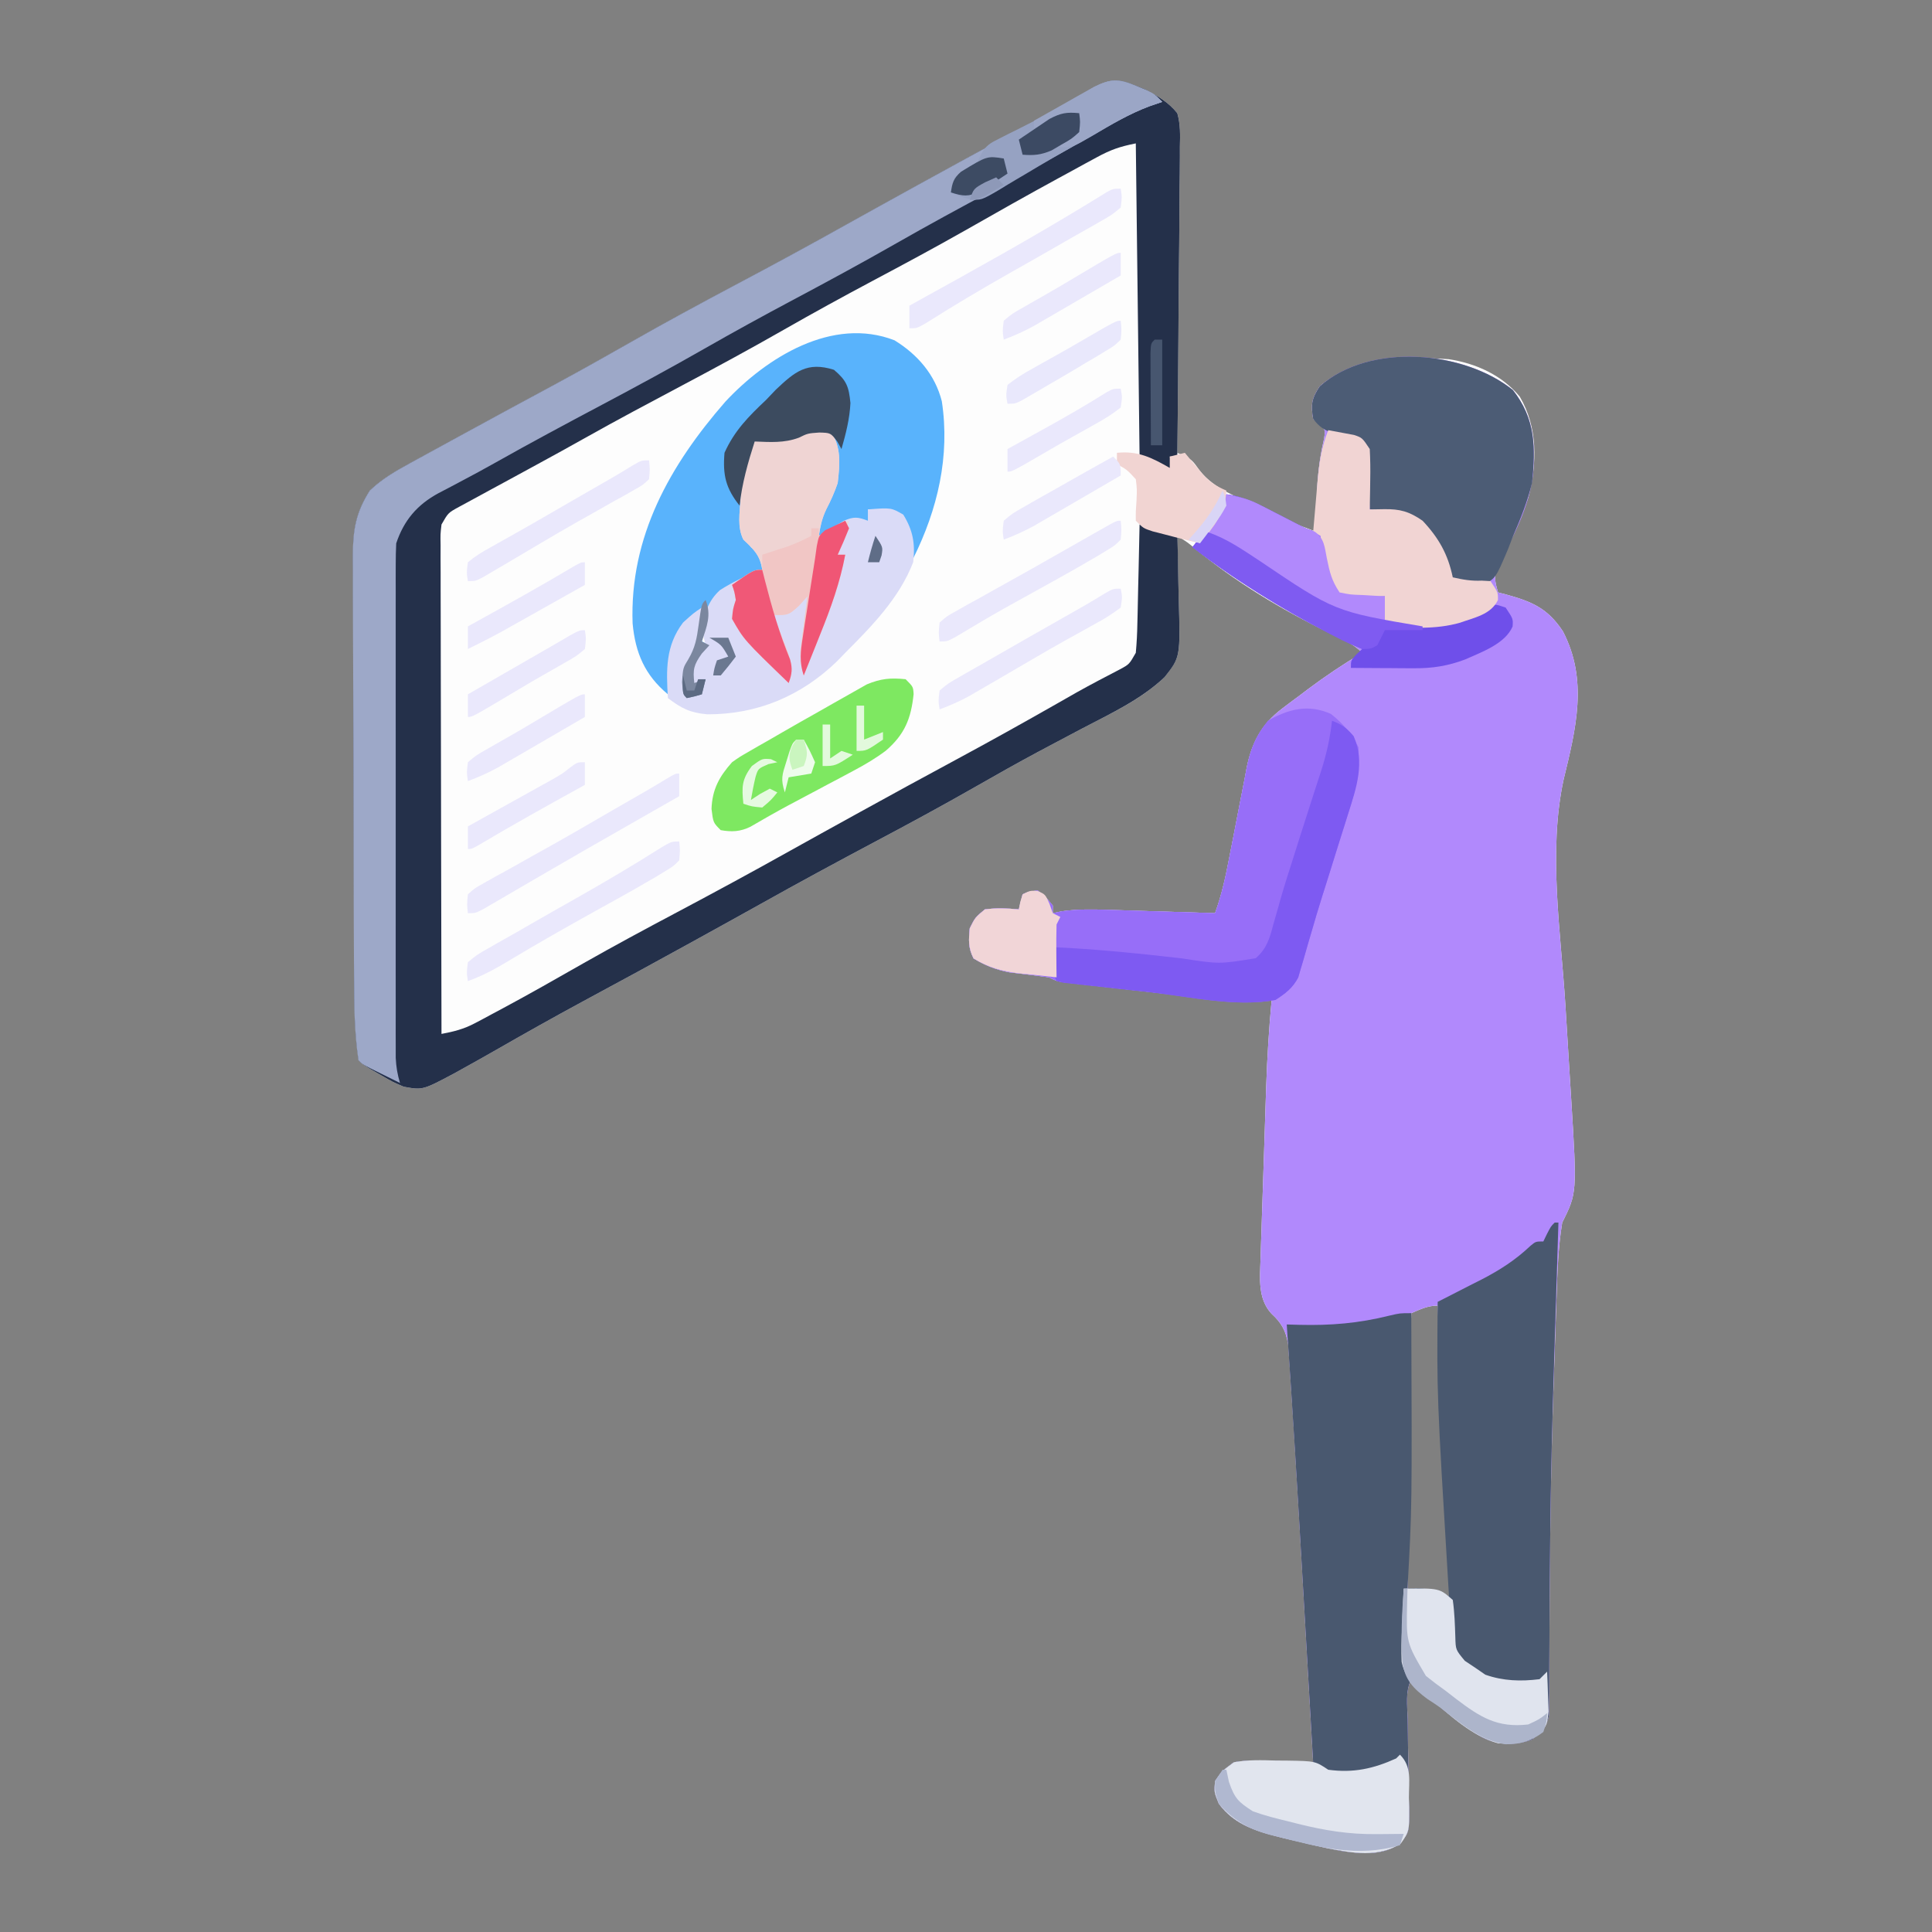 <?xml version="1.0" encoding="UTF-8"?>
<svg version="1.1" xmlns="http://www.w3.org/2000/svg" width="512" height="512">
<rect width="100%" height="100%" fill="#808080" stroke="none"/>
<path d="M0 0 C0.822 0.322 1.645 0.645 2.492 0.977 C5.802 2.735 8.766 4.436 11.125 7.375 C11.971 10.325 11.886 13.153 11.806 16.204 C11.807 17.522 11.807 17.522 11.809 18.867 C11.805 21.762 11.758 24.656 11.711 27.551 C11.7 29.561 11.691 31.572 11.685 33.583 C11.662 38.869 11.603 44.153 11.537 49.439 C11.476 54.835 11.448 60.231 11.418 65.627 C11.354 76.21 11.251 86.792 11.125 97.375 C11.745 97.649 12.364 97.922 13.002 98.204 C15.125 99.375 15.125 99.375 17.086 102.105 C21.025 107.064 27.126 109.127 32.75 111.688 C33.895 112.224 35.039 112.761 36.219 113.314 C42.079 116.075 42.079 116.075 48.125 118.375 C48.102 117.431 48.079 116.488 48.055 115.516 C47.949 107.972 48.252 101.166 49.98 93.766 C50.407 91.316 50.407 91.316 48.707 89.727 C48.185 89.281 47.663 88.835 47.125 88.375 C46.468 84.597 46.739 82.954 48.875 79.75 C57.681 72.146 71.971 71.857 83.016 72.559 C90.269 73.665 97.115 76.757 101.863 82.465 C106.69 90.636 106.478 100.113 104.168 109.098 C101.994 115.44 99.304 121.39 95.945 127.191 C94.912 129.942 95.333 131.592 96.125 134.375 C96.789 134.545 97.453 134.715 98.137 134.891 C105.065 136.792 109.233 138.51 113.312 144.688 C120.056 157.629 116.742 170.559 113.48 184.039 C109.357 203.204 112.769 224.431 113.979 243.849 C114.364 250.028 114.744 256.207 115.116 262.386 C115.246 264.51 115.38 266.633 115.515 268.756 C117.049 293.528 117.049 293.528 113.125 301.375 C112.061 307.89 111.844 314.406 111.625 320.996 C111.585 322.141 111.545 323.287 111.503 324.467 C111.373 328.248 111.249 332.03 111.125 335.812 C111.057 337.786 110.989 339.76 110.921 341.734 C110.426 356.281 110.066 370.824 109.935 385.379 C109.914 387.643 109.892 389.907 109.868 392.171 C109.803 398.731 109.746 405.29 109.737 411.85 C109.731 413.903 109.716 415.956 109.698 418.01 C109.676 420.521 109.669 423.033 109.68 425.544 C109.666 426.654 109.653 427.763 109.639 428.906 C109.636 429.871 109.633 430.836 109.631 431.83 C108.979 435.108 107.684 436.295 105.125 438.375 C100.73 439.961 96.435 439.876 92.188 437.938 C85.095 433.852 78.71 428.332 73.125 422.375 C71.475 425.676 72.091 429.34 72.168 432.961 C72.19 434.714 72.212 436.466 72.232 438.219 C72.27 440.986 72.313 443.753 72.372 446.521 C72.426 449.188 72.455 451.855 72.48 454.523 C72.504 455.35 72.528 456.176 72.553 457.027 C72.579 462.774 72.579 462.774 70.231 465.884 C65.527 469.215 60.142 468.65 54.629 467.898 C50.764 467.166 46.945 466.306 43.125 465.375 C41.23 464.938 41.23 464.938 39.297 464.492 C32.572 462.79 26.386 461.196 22.125 455.375 C20.875 452.312 20.875 452.312 21.125 449.375 C22.965 446.711 22.965 446.711 26.125 444.375 C29.749 443.764 33.275 443.903 36.938 444.062 C37.917 444.085 38.896 444.108 39.904 444.131 C42.313 444.19 44.718 444.272 47.125 444.375 C46.51 433.628 45.893 422.881 45.273 412.135 C44.985 407.142 44.697 402.148 44.412 397.155 C43.673 384.227 42.919 371.3 42.125 358.375 C42.078 357.612 42.031 356.849 41.983 356.063 C41.701 351.485 41.4 346.908 41.086 342.332 C40.983 340.708 40.983 340.708 40.878 339.051 C40.773 337.591 40.773 337.591 40.666 336.101 C40.609 335.275 40.552 334.449 40.494 333.598 C39.901 330.024 38.735 327.929 36.062 325.5 C32.44 321.527 33.012 316.237 33.179 311.101 C33.235 309.268 33.235 309.268 33.291 307.398 C33.337 306.088 33.383 304.779 33.43 303.43 C33.474 302.055 33.518 300.679 33.561 299.304 C33.654 296.424 33.75 293.545 33.849 290.665 C33.975 287.008 34.093 283.35 34.209 279.692 C34.299 276.851 34.392 274.009 34.487 271.167 C34.553 269.174 34.617 267.18 34.681 265.186 C34.947 257.557 35.408 249.975 36.125 242.375 C35.442 242.4 34.759 242.425 34.055 242.451 C24 242.759 14.075 241.44 4.104 240.294 C0.974 239.934 -2.158 239.587 -5.289 239.24 C-7.279 239.016 -9.268 238.792 -11.258 238.566 C-12.194 238.462 -13.131 238.358 -14.095 238.251 C-14.957 238.151 -15.819 238.051 -16.708 237.948 C-17.466 237.861 -18.225 237.774 -19.007 237.685 C-20.875 237.375 -20.875 237.375 -22.875 236.375 C-26.343 235.886 -29.818 235.477 -33.297 235.07 C-36.975 234.356 -39.665 233.288 -42.875 231.375 C-44.302 228.522 -44.185 226.54 -43.875 223.375 C-42.438 220.5 -42.438 220.5 -39.875 218.375 C-36.83 217.961 -33.928 218.081 -30.875 218.375 C-30.545 217.055 -30.215 215.735 -29.875 214.375 C-28.125 213.625 -28.125 213.625 -25.875 213.375 C-23.625 215.188 -23.625 215.188 -21.875 217.375 C-21.875 218.035 -21.875 218.695 -21.875 219.375 C-21.064 219.208 -20.253 219.04 -19.417 218.867 C-15.278 218.292 -11.362 218.351 -7.195 218.496 C-6.383 218.52 -5.57 218.543 -4.732 218.568 C-2.155 218.644 0.423 218.728 3 218.812 C4.755 218.866 6.51 218.919 8.266 218.971 C12.552 219.099 16.839 219.235 21.125 219.375 C22.908 214.463 23.961 209.584 24.93 204.469 C25.269 202.738 25.609 201.008 25.949 199.277 C26.477 196.573 27.001 193.868 27.515 191.161 C28.016 188.532 28.534 185.906 29.055 183.281 C29.277 182.076 29.277 182.076 29.503 180.847 C30.847 174.181 33.408 169.29 38.953 165.121 C39.671 164.576 40.389 164.032 41.129 163.471 C42.241 162.65 42.241 162.65 43.375 161.812 C44.101 161.261 44.826 160.71 45.574 160.143 C50.269 156.615 55.094 153.401 60.125 150.375 C57.52 147.77 54.474 146.556 51.188 145 C38.689 138.914 26.463 131.531 15.719 122.68 C13.946 121.185 13.946 121.185 11.125 119.375 C11.151 120.272 11.177 121.169 11.204 122.094 C11.29 125.456 11.352 128.817 11.4 132.18 C11.425 133.629 11.459 135.078 11.502 136.527 C11.939 151.451 11.939 151.451 7.774 156.785 C1.528 162.807 -6.592 166.499 -14.202 170.493 C-17.323 172.132 -20.435 173.788 -23.547 175.445 C-24.173 175.779 -24.8 176.112 -25.446 176.456 C-31.103 179.477 -36.684 182.626 -42.25 185.812 C-51.144 190.895 -60.139 195.762 -69.188 200.562 C-79.292 205.924 -89.344 211.36 -99.324 216.951 C-104.872 220.048 -110.437 223.117 -116 226.188 C-116.624 226.532 -117.248 226.876 -117.89 227.231 C-127.287 232.419 -136.717 237.543 -146.167 242.634 C-154.188 246.97 -162.131 251.439 -170.041 255.975 C-172.642 257.461 -175.253 258.925 -177.875 260.375 C-178.757 260.865 -179.639 261.355 -180.548 261.859 C-188.868 266.282 -188.868 266.282 -193.875 265.375 C-196.832 264.098 -196.832 264.098 -199.688 262.438 C-200.643 261.892 -201.598 261.347 -202.582 260.785 C-204.875 259.375 -204.875 259.375 -205.875 258.375 C-206.967 250.975 -207.035 243.649 -207.052 236.179 C-207.062 234.236 -207.062 234.236 -207.072 232.254 C-207.093 227.991 -207.103 223.728 -207.113 219.465 C-207.117 217.99 -207.121 216.515 -207.126 215.04 C-207.145 208.115 -207.159 201.19 -207.167 194.265 C-207.177 186.294 -207.203 178.324 -207.244 170.353 C-207.274 164.173 -207.289 157.992 -207.292 151.812 C-207.294 148.129 -207.303 144.445 -207.328 140.762 C-207.356 136.655 -207.352 132.548 -207.345 128.441 C-207.358 127.231 -207.371 126.021 -207.384 124.774 C-207.341 117.828 -206.633 113.273 -202.875 107.375 C-199.585 104.21 -195.88 102.126 -191.887 99.941 C-191.03 99.47 -191.03 99.47 -190.156 98.99 C-188.294 97.968 -186.428 96.953 -184.562 95.938 C-183.255 95.221 -181.947 94.505 -180.64 93.788 C-171.628 88.851 -162.587 83.969 -153.542 79.093 C-146.896 75.5 -140.313 71.806 -133.75 68.062 C-124.77 62.943 -115.692 58.032 -106.562 53.188 C-96.458 47.826 -86.406 42.39 -76.426 36.799 C-70.878 33.702 -65.313 30.633 -59.75 27.562 C-59.13 27.22 -58.51 26.878 -57.871 26.525 C-48.218 21.195 -38.532 15.93 -28.823 10.703 C-22.808 7.455 -16.878 4.116 -11.047 0.547 C-6.758 -1.767 -4.536 -1.851 0 0 Z M73.125 325.375 C72.233 361.871 72.233 361.871 72.125 398.375 C75.755 399.035 79.385 399.695 83.125 400.375 C83.2 391.223 82.91 382.125 82.469 372.984 C82.401 371.544 82.334 370.104 82.267 368.664 C82.092 364.916 81.913 361.168 81.734 357.419 C81.551 353.578 81.371 349.736 81.191 345.895 C80.839 338.388 80.483 330.881 80.125 323.375 C77.478 323.375 75.544 324.356 73.125 325.375 Z " fill="#FDFDFD" transform="translate(300.875,22.625)"/>
<path d="M0 0 C5.54 7.051 6.01 13.78 5.326 22.646 C4.199 31.115 0.118 39.126 -4.117 46.441 C-5.151 49.192 -4.73 50.842 -3.938 53.625 C-3.274 53.795 -2.61 53.965 -1.926 54.141 C5.002 56.042 9.171 57.76 13.25 63.938 C19.994 76.879 16.679 89.809 13.418 103.289 C9.294 122.454 12.706 143.681 13.917 163.099 C14.302 169.278 14.682 175.457 15.054 181.636 C15.183 183.76 15.318 185.883 15.453 188.006 C16.986 212.778 16.986 212.778 13.062 220.625 C11.999 227.14 11.782 233.656 11.562 240.246 C11.502 241.964 11.502 241.964 11.441 243.717 C11.31 247.498 11.186 251.28 11.062 255.062 C10.995 257.036 10.927 259.01 10.859 260.984 C10.364 275.531 10.003 290.074 9.872 304.629 C9.852 306.893 9.829 309.157 9.806 311.421 C9.74 317.981 9.684 324.54 9.674 331.1 C9.668 333.153 9.653 335.206 9.635 337.26 C9.613 339.771 9.606 342.283 9.617 344.794 C9.604 345.904 9.59 347.013 9.577 348.156 C9.574 349.121 9.571 350.086 9.568 351.08 C8.917 354.358 7.621 355.545 5.062 357.625 C0.668 359.211 -3.628 359.126 -7.875 357.188 C-14.967 353.102 -21.353 347.582 -26.938 341.625 C-28.588 344.926 -27.972 348.59 -27.895 352.211 C-27.872 353.964 -27.851 355.716 -27.83 357.469 C-27.793 360.236 -27.75 363.003 -27.691 365.771 C-27.636 368.438 -27.607 371.105 -27.582 373.773 C-27.558 374.6 -27.534 375.426 -27.51 376.277 C-27.484 382.024 -27.484 382.024 -29.832 385.134 C-34.536 388.465 -39.921 387.9 -45.434 387.148 C-49.298 386.416 -53.117 385.556 -56.938 384.625 C-58.832 384.188 -58.832 384.188 -60.766 383.742 C-67.49 382.04 -73.677 380.446 -77.938 374.625 C-79.188 371.562 -79.188 371.562 -78.938 368.625 C-77.098 365.961 -77.098 365.961 -73.938 363.625 C-70.313 363.014 -66.787 363.153 -63.125 363.312 C-62.146 363.335 -61.167 363.358 -60.158 363.381 C-57.75 363.44 -55.344 363.522 -52.938 363.625 C-53.552 352.878 -54.169 342.131 -54.79 331.385 C-55.078 326.392 -55.365 321.398 -55.65 316.405 C-56.39 303.477 -57.144 290.55 -57.938 277.625 C-57.984 276.862 -58.031 276.099 -58.079 275.313 C-58.362 270.735 -58.663 266.158 -58.977 261.582 C-59.045 260.499 -59.114 259.417 -59.184 258.301 C-59.254 257.328 -59.325 256.354 -59.397 255.351 C-59.454 254.525 -59.51 253.699 -59.569 252.848 C-60.162 249.274 -61.328 247.179 -64 244.75 C-67.622 240.777 -67.05 235.487 -66.883 230.351 C-66.828 228.518 -66.828 228.518 -66.772 226.648 C-66.703 224.684 -66.703 224.684 -66.633 222.68 C-66.589 221.305 -66.545 219.929 -66.501 218.554 C-66.409 215.674 -66.313 212.795 -66.213 209.915 C-66.087 206.258 -65.969 202.6 -65.854 198.942 C-65.764 196.101 -65.67 193.259 -65.576 190.417 C-65.51 188.424 -65.446 186.43 -65.381 184.436 C-65.116 176.807 -64.654 169.225 -63.938 161.625 C-64.962 161.663 -64.962 161.663 -66.007 161.701 C-76.062 162.009 -85.988 160.69 -95.959 159.544 C-99.089 159.184 -102.22 158.837 -105.352 158.49 C-107.341 158.266 -109.331 158.042 -111.32 157.816 C-112.257 157.712 -113.193 157.608 -114.158 157.501 C-115.02 157.401 -115.882 157.301 -116.77 157.198 C-117.529 157.111 -118.288 157.024 -119.069 156.935 C-120.938 156.625 -120.938 156.625 -122.938 155.625 C-126.406 155.136 -129.88 154.727 -133.359 154.32 C-137.038 153.606 -139.727 152.538 -142.938 150.625 C-144.364 147.772 -144.248 145.79 -143.938 142.625 C-142.5 139.75 -142.5 139.75 -139.938 137.625 C-136.892 137.211 -133.99 137.331 -130.938 137.625 C-130.442 135.645 -130.442 135.645 -129.938 133.625 C-128.188 132.875 -128.188 132.875 -125.938 132.625 C-123.688 134.438 -123.688 134.438 -121.938 136.625 C-121.938 137.285 -121.938 137.945 -121.938 138.625 C-121.127 138.458 -120.316 138.29 -119.48 138.117 C-115.34 137.542 -111.424 137.601 -107.258 137.746 C-106.445 137.77 -105.632 137.793 -104.795 137.818 C-102.217 137.894 -99.64 137.978 -97.062 138.062 C-95.307 138.116 -93.552 138.169 -91.797 138.221 C-87.51 138.349 -83.224 138.485 -78.938 138.625 C-77.154 133.713 -76.102 128.834 -75.133 123.719 C-74.794 121.988 -74.454 120.258 -74.113 118.527 C-73.585 115.823 -73.061 113.118 -72.547 110.411 C-72.046 107.782 -71.528 105.156 -71.008 102.531 C-70.86 101.728 -70.712 100.925 -70.559 100.097 C-69.215 93.431 -66.655 88.54 -61.109 84.371 C-60.391 83.826 -59.673 83.282 -58.934 82.721 C-57.822 81.9 -57.822 81.9 -56.688 81.062 C-55.962 80.511 -55.236 79.96 -54.488 79.393 C-49.794 75.865 -44.969 72.651 -39.938 69.625 C-42.542 67.02 -45.589 65.806 -48.875 64.25 C-55.478 61.038 -61.736 57.429 -67.938 53.5 C-68.713 53.01 -69.489 52.519 -70.289 52.014 C-75.345 48.768 -80.181 45.295 -84.938 41.625 C-84.508 41.072 -84.078 40.519 -83.635 39.95 C-80.58 36.004 -77.997 32.202 -75.938 27.625 C-71.031 28.241 -67.135 30.373 -62.812 32.625 C-61.394 33.356 -59.975 34.085 -58.555 34.812 C-57.932 35.136 -57.309 35.46 -56.667 35.793 C-54.766 36.752 -54.766 36.752 -51.938 37.625 C-51.961 36.681 -51.984 35.738 -52.008 34.766 C-52.114 27.222 -51.811 20.416 -50.082 13.016 C-49.655 10.566 -49.655 10.566 -51.355 8.977 C-51.878 8.531 -52.4 8.085 -52.938 7.625 C-53.594 3.847 -53.324 2.204 -51.188 -1 C-37.847 -12.749 -12.864 -10.401 0 0 Z M-26.938 244.625 C-27.83 281.121 -27.83 281.121 -27.938 317.625 C-24.308 318.285 -20.677 318.945 -16.938 319.625 C-16.863 310.473 -17.152 301.375 -17.594 292.234 C-17.661 290.794 -17.729 289.354 -17.796 287.914 C-17.971 284.166 -18.149 280.418 -18.328 276.669 C-18.511 272.828 -18.691 268.986 -18.871 265.145 C-19.223 257.638 -19.579 250.131 -19.938 242.625 C-22.584 242.625 -24.518 243.606 -26.938 244.625 Z " fill="#B189FC" transform="translate(400.938,103.375)"/>
<path d="M0 0 C0.822 0.322 1.645 0.645 2.492 0.977 C5.804 2.736 8.77 4.43 11.125 7.375 C11.973 10.355 11.886 13.215 11.806 16.296 C11.807 17.629 11.807 17.629 11.809 18.988 C11.805 21.916 11.758 24.842 11.711 27.77 C11.7 29.803 11.691 31.836 11.685 33.869 C11.662 39.214 11.603 44.558 11.537 49.902 C11.476 55.359 11.448 60.815 11.418 66.271 C11.354 76.973 11.251 87.674 11.125 98.375 C10.465 98.375 9.805 98.375 9.125 98.375 C9.455 99.695 9.785 101.015 10.125 102.375 C7.022 101.168 4.113 99.869 1.125 98.375 C0.795 70.985 0.465 43.595 0.125 15.375 C-4.171 16.234 -6.515 17.051 -10.242 19.078 C-11.799 19.92 -11.799 19.92 -13.388 20.779 C-14.498 21.388 -15.607 21.997 -16.75 22.625 C-18.49 23.571 -18.49 23.571 -20.264 24.535 C-28.579 29.064 -36.822 33.717 -45.046 38.407 C-53.18 43.028 -61.419 47.442 -69.678 51.834 C-77.6 56.05 -85.459 60.359 -93.25 64.812 C-102.145 69.894 -111.139 74.762 -120.188 79.562 C-128.807 84.136 -137.42 88.712 -145.927 93.493 C-150.05 95.81 -154.189 98.095 -158.345 100.351 C-161.021 101.803 -163.694 103.262 -166.367 104.72 C-167.698 105.444 -169.029 106.165 -170.363 106.884 C-172.235 107.894 -174.102 108.913 -175.969 109.934 C-177.059 110.525 -178.149 111.116 -179.271 111.724 C-182.098 113.269 -182.098 113.269 -183.875 116.375 C-184.171 118.936 -184.171 118.936 -184.116 121.861 C-184.118 123.001 -184.121 124.141 -184.124 125.316 C-184.117 126.567 -184.109 127.819 -184.102 129.108 C-184.102 130.425 -184.103 131.742 -184.103 133.1 C-184.104 136.713 -184.092 140.326 -184.078 143.94 C-184.065 147.715 -184.064 151.491 -184.062 155.267 C-184.056 162.417 -184.039 169.567 -184.019 176.718 C-183.997 184.858 -183.986 192.998 -183.976 201.138 C-183.955 217.884 -183.92 234.629 -183.875 251.375 C-180.627 250.763 -177.963 250.099 -175.039 248.547 C-174.317 248.166 -173.596 247.786 -172.852 247.394 C-172.076 246.975 -171.3 246.556 -170.5 246.125 C-169.668 245.682 -168.835 245.238 -167.978 244.782 C-160.651 240.853 -153.431 236.743 -146.211 232.623 C-138.07 227.999 -129.832 223.574 -121.562 219.188 C-111.458 213.826 -101.406 208.39 -91.426 202.799 C-85.878 199.702 -80.313 196.633 -74.75 193.562 C-74.126 193.218 -73.502 192.874 -72.86 192.519 C-64.43 187.865 -55.977 183.256 -47.5 178.688 C-38.536 173.855 -29.646 168.903 -20.797 163.863 C-19.919 163.363 -19.041 162.863 -18.137 162.348 C-17.281 161.859 -16.426 161.371 -15.544 160.868 C-11.771 158.757 -7.939 156.758 -4.101 154.767 C-1.608 153.42 -1.608 153.42 0.125 150.375 C0.365 147.767 0.498 145.256 0.539 142.645 C0.558 141.894 0.578 141.144 0.598 140.371 C0.657 137.976 0.704 135.582 0.75 133.188 C0.788 131.563 0.827 129.939 0.867 128.314 C0.963 124.335 1.047 120.355 1.125 116.375 C4.425 117.035 7.725 117.695 11.125 118.375 C11.25 122.786 11.34 127.195 11.4 131.607 C11.425 133.105 11.459 134.602 11.502 136.1 C11.939 151.51 11.939 151.51 7.774 156.803 C1.492 162.793 -6.585 166.495 -14.202 170.493 C-17.323 172.132 -20.435 173.788 -23.547 175.445 C-24.173 175.779 -24.8 176.112 -25.446 176.456 C-31.103 179.477 -36.684 182.626 -42.25 185.812 C-51.144 190.895 -60.139 195.762 -69.188 200.562 C-79.292 205.924 -89.344 211.36 -99.324 216.951 C-104.872 220.048 -110.437 223.117 -116 226.188 C-116.624 226.532 -117.248 226.876 -117.89 227.231 C-127.287 232.419 -136.717 237.543 -146.167 242.634 C-154.188 246.97 -162.131 251.439 -170.041 255.975 C-172.642 257.461 -175.253 258.925 -177.875 260.375 C-178.757 260.865 -179.639 261.355 -180.548 261.859 C-188.868 266.282 -188.868 266.282 -193.875 265.375 C-196.832 264.098 -196.832 264.098 -199.688 262.438 C-200.643 261.892 -201.598 261.347 -202.582 260.785 C-204.875 259.375 -204.875 259.375 -205.875 258.375 C-206.967 250.975 -207.035 243.649 -207.052 236.179 C-207.062 234.236 -207.062 234.236 -207.072 232.254 C-207.093 227.991 -207.103 223.728 -207.113 219.465 C-207.117 217.99 -207.121 216.515 -207.126 215.04 C-207.145 208.115 -207.159 201.19 -207.167 194.265 C-207.177 186.294 -207.203 178.324 -207.244 170.353 C-207.274 164.173 -207.289 157.992 -207.292 151.812 C-207.294 148.129 -207.303 144.445 -207.328 140.762 C-207.356 136.655 -207.352 132.548 -207.345 128.441 C-207.358 127.231 -207.371 126.021 -207.384 124.774 C-207.341 117.828 -206.633 113.273 -202.875 107.375 C-199.585 104.21 -195.88 102.126 -191.887 99.941 C-191.03 99.47 -191.03 99.47 -190.156 98.99 C-188.294 97.968 -186.428 96.953 -184.562 95.938 C-183.255 95.221 -181.947 94.505 -180.64 93.788 C-171.628 88.851 -162.587 83.969 -153.542 79.093 C-146.896 75.5 -140.313 71.806 -133.75 68.062 C-124.77 62.943 -115.692 58.032 -106.562 53.188 C-96.458 47.826 -86.406 42.39 -76.426 36.799 C-70.878 33.702 -65.313 30.633 -59.75 27.562 C-59.13 27.22 -58.51 26.878 -57.871 26.525 C-48.218 21.195 -38.532 15.93 -28.823 10.703 C-22.808 7.455 -16.878 4.116 -11.047 0.547 C-6.758 -1.767 -4.536 -1.851 0 0 Z " fill="#24304A" transform="translate(300.875,22.625)"/>
<path d="M0 0 C0.33 0 0.66 0 1 0 C0.977 0.708 0.954 1.415 0.931 2.144 C0.658 10.643 0.394 19.142 0.133 27.641 C0.063 29.929 -0.009 32.216 -0.08 34.503 C-0.599 51.183 -1.048 67.858 -1.195 84.547 C-1.215 86.825 -1.237 89.103 -1.26 91.381 C-1.323 97.889 -1.378 104.397 -1.388 110.906 C-1.394 112.931 -1.409 114.956 -1.427 116.981 C-1.449 119.445 -1.456 121.909 -1.445 124.373 C-1.459 125.457 -1.472 126.541 -1.486 127.658 C-1.489 128.599 -1.492 129.54 -1.494 130.509 C-2.151 133.746 -3.476 134.939 -6 137 C-10.395 138.586 -14.69 138.501 -18.938 136.562 C-26.03 132.477 -32.415 126.957 -38 121 C-39.65 124.301 -39.034 127.965 -38.957 131.586 C-38.935 133.339 -38.913 135.091 -38.893 136.844 C-38.855 139.611 -38.812 142.378 -38.753 145.146 C-38.699 147.813 -38.67 150.48 -38.645 153.148 C-38.621 153.975 -38.597 154.801 -38.572 155.652 C-38.546 161.399 -38.546 161.399 -40.894 164.509 C-45.598 167.84 -50.983 167.275 -56.496 166.523 C-60.361 165.791 -64.18 164.931 -68 164 C-69.263 163.709 -70.527 163.417 -71.828 163.117 C-78.553 161.415 -84.739 159.821 -89 154 C-90.25 150.938 -90.25 150.938 -90 148 C-88.16 145.336 -88.16 145.336 -85 143 C-81.376 142.389 -77.85 142.528 -74.188 142.688 C-72.719 142.721 -72.719 142.721 -71.221 142.756 C-68.812 142.815 -66.407 142.897 -64 143 C-64.616 132.305 -65.233 121.61 -65.852 110.915 C-66.14 105.946 -66.427 100.976 -66.713 96.006 C-68.037 72.997 -69.402 49.992 -71 27 C-69.915 27.031 -68.83 27.061 -67.712 27.093 C-59.302 27.3 -51.988 26.693 -43.793 24.656 C-41 24 -41 24 -38 24 C-37.791 75.389 -37.791 75.389 -39 97 C-38.113 96.959 -37.226 96.918 -36.312 96.875 C-33 97 -31.001 97.701 -28 99 C-28.055 98.09 -28.111 97.181 -28.168 96.244 C-31.229 45.705 -31.229 45.705 -31 21 C-30.461 20.728 -29.922 20.457 -29.367 20.177 C-26.885 18.92 -24.411 17.648 -21.938 16.375 C-21.09 15.948 -20.242 15.522 -19.369 15.082 C-14.486 12.556 -10.377 9.911 -6.377 6.124 C-5 5 -5 5 -3 5 C-2.536 4.041 -2.536 4.041 -2.062 3.062 C-1 1 -1 1 0 0 Z " fill="#49586F" transform="translate(412,324)"/>
<path d="M0 0 C1.303 0.536 1.303 0.536 2.633 1.082 C4.875 2.188 4.875 2.188 6.875 4.188 C5.766 4.564 4.658 4.94 3.516 5.328 C-1.769 7.315 -6.507 10.102 -11.375 12.938 C-20.211 18.012 -29.126 22.908 -38.125 27.688 C-46.691 32.241 -55.2 36.877 -63.625 41.688 C-72.641 46.836 -81.762 51.772 -90.928 56.647 C-98.85 60.862 -106.709 65.171 -114.5 69.625 C-123.395 74.707 -132.389 79.575 -141.438 84.375 C-151.053 89.477 -160.649 94.602 -170.129 99.953 C-172.926 101.531 -175.747 103.052 -178.59 104.547 C-179.685 105.134 -179.685 105.134 -180.803 105.733 C-182.167 106.463 -183.537 107.18 -184.916 107.883 C-190.562 110.941 -194.085 115.067 -196.125 121.188 C-196.218 123.056 -196.251 124.928 -196.252 126.798 C-196.255 127.966 -196.258 129.134 -196.261 130.337 C-196.259 131.62 -196.256 132.903 -196.254 134.224 C-196.256 135.588 -196.258 136.951 -196.26 138.315 C-196.264 142.019 -196.262 145.724 -196.259 149.428 C-196.257 153.303 -196.259 157.179 -196.261 161.054 C-196.263 167.563 -196.26 174.072 -196.255 180.581 C-196.25 188.107 -196.252 195.633 -196.257 203.159 C-196.262 209.619 -196.262 216.078 -196.26 222.538 C-196.258 226.396 -196.258 230.255 -196.261 234.114 C-196.264 237.743 -196.262 241.371 -196.256 245 C-196.254 246.967 -196.257 248.935 -196.261 250.902 C-196.258 252.073 -196.255 253.243 -196.252 254.45 C-196.252 255.467 -196.251 256.485 -196.251 257.533 C-196.138 259.912 -195.806 261.915 -195.125 264.188 C-196.772 263.377 -198.418 262.564 -200.062 261.75 C-201.437 261.071 -201.437 261.071 -202.84 260.379 C-205.125 259.188 -205.125 259.188 -206.125 258.188 C-207.217 250.787 -207.285 243.462 -207.302 235.992 C-207.312 234.049 -207.312 234.049 -207.322 232.066 C-207.343 227.803 -207.353 223.54 -207.363 219.277 C-207.367 217.802 -207.371 216.328 -207.376 214.853 C-207.395 207.928 -207.409 201.002 -207.417 194.077 C-207.427 186.107 -207.453 178.136 -207.494 170.165 C-207.524 163.985 -207.539 157.805 -207.542 151.625 C-207.544 147.941 -207.553 144.258 -207.578 140.575 C-207.606 136.467 -207.602 132.361 -207.595 128.254 C-207.608 127.044 -207.621 125.833 -207.634 124.587 C-207.591 117.64 -206.883 113.086 -203.125 107.188 C-199.835 104.022 -196.13 101.938 -192.137 99.754 C-191.28 99.283 -191.28 99.283 -190.406 98.802 C-188.544 97.78 -186.678 96.765 -184.812 95.75 C-183.505 95.034 -182.197 94.317 -180.89 93.6 C-171.878 88.664 -162.837 83.781 -153.792 78.906 C-147.146 75.313 -140.563 71.619 -134 67.875 C-125.02 62.756 -115.942 57.844 -106.812 53 C-96.708 47.638 -86.656 42.203 -76.676 36.612 C-71.128 33.514 -65.563 30.446 -60 27.375 C-59.38 27.033 -58.76 26.69 -58.121 26.337 C-48.468 21.008 -38.782 15.742 -29.073 10.515 C-23.058 7.267 -17.128 3.929 -11.297 0.359 C-6.851 -2.039 -4.677 -1.975 0 0 Z " fill="#9DA8C8" transform="translate(301.125,22.812)"/>
<path d="M0 0 C6.099 3.763 10.734 9.071 12.527 16.137 C14.749 30.63 11.427 44.834 4.938 57.812 C4.607 57.812 4.277 57.812 3.938 57.812 C3.881 56.89 3.881 56.89 3.824 55.949 C3.758 55.141 3.693 54.333 3.625 53.5 C3.567 52.699 3.509 51.899 3.449 51.074 C2.84 48.379 2.143 47.446 -0.062 45.812 C-3.673 45.082 -3.673 45.082 -7.062 44.812 C-6.402 45.803 -5.742 46.792 -5.062 47.812 C-5.393 48.803 -5.723 49.792 -6.062 50.812 C-6.723 49.822 -7.383 48.833 -8.062 47.812 C-12.045 48.381 -14.668 49.703 -18.062 51.812 C-18.723 51.812 -19.383 51.812 -20.062 51.812 C-20.539 48.12 -19.702 45.904 -18.062 42.688 C-15.572 37.451 -15.467 32.526 -16.062 26.812 C-16.558 25.823 -16.558 25.823 -17.062 24.812 C-20.162 24.668 -22.499 24.569 -25.375 25.812 C-29.255 27.256 -32.967 26.973 -37.062 26.812 C-39.055 31.892 -39.54 36.553 -39.812 41.938 C-39.868 42.735 -39.923 43.533 -39.98 44.355 C-40.382 49.91 -40.382 49.91 -38.062 54.812 C-37.072 55.472 -36.083 56.133 -35.062 56.812 C-35.062 58.133 -35.062 59.453 -35.062 60.812 C-37.547 62.312 -37.547 62.312 -40.812 63.812 C-45.999 66.608 -48.006 68.613 -49.812 74.25 C-50.274 76.094 -50.707 77.946 -51.062 79.812 C-50.403 80.142 -49.742 80.472 -49.062 80.812 C-50.053 81.895 -50.053 81.895 -51.062 83 C-53.216 86.028 -53.474 87.21 -53.062 90.812 C-51.578 90.317 -51.578 90.317 -50.062 89.812 C-50.392 91.132 -50.722 92.453 -51.062 93.812 C-53 94.375 -53 94.375 -55.062 94.812 C-56.062 93.812 -56.062 93.812 -56.312 90.562 C-56.062 86.812 -56.062 86.812 -54.625 84.5 C-52.296 80.495 -52.319 76.373 -52.062 71.812 C-53.047 73.08 -54.025 74.351 -55 75.625 C-55.545 76.333 -56.091 77.04 -56.652 77.77 C-59.028 81.211 -59.29 84.427 -59.625 88.5 C-59.709 89.494 -59.793 90.488 -59.879 91.512 C-59.939 92.271 -60 93.03 -60.062 93.812 C-66.139 88.749 -68.683 82.894 -69.414 75.027 C-70.236 52.036 -59.517 33.089 -44.82 16.242 C-33.923 4.559 -16.458 -6.394 0 0 Z " fill="#59B3FC" transform="translate(237.062,90.188)"/>
<path d="M0 0 C3.159 2.476 5.514 5.216 7.312 8.812 C7.729 15.194 6.581 20.267 4.625 26.312 C4.215 27.626 4.215 27.626 3.797 28.967 C3.24 30.747 2.678 32.527 2.112 34.304 C1.194 37.185 0.299 40.073 -0.593 42.962 C-1.189 44.88 -1.797 46.793 -2.406 48.707 C-3.37 51.754 -4.272 54.816 -5.156 57.887 C-5.411 58.747 -5.665 59.607 -5.928 60.494 C-6.422 62.165 -6.903 63.84 -7.369 65.52 C-7.712 66.662 -7.712 66.662 -8.062 67.828 C-8.256 68.501 -8.449 69.175 -8.648 69.868 C-10.165 72.706 -12.006 74.07 -14.688 75.812 C-25.066 77.777 -37.398 74.93 -47.784 73.731 C-50.906 73.371 -54.028 73.024 -57.15 72.678 C-59.135 72.454 -61.121 72.229 -63.105 72.004 C-64.039 71.9 -64.972 71.795 -65.933 71.688 C-67.222 71.538 -67.222 71.538 -68.536 71.385 C-69.292 71.298 -70.047 71.212 -70.826 71.123 C-72.688 70.812 -72.688 70.812 -74.688 69.812 C-78.156 69.323 -81.63 68.915 -85.109 68.508 C-88.788 67.793 -91.477 66.725 -94.688 64.812 C-96.114 61.959 -95.998 59.978 -95.688 56.812 C-94.25 53.938 -94.25 53.938 -91.688 51.812 C-88.642 51.398 -85.74 51.519 -82.688 51.812 C-82.358 50.492 -82.028 49.172 -81.688 47.812 C-79.938 47.062 -79.938 47.062 -77.688 46.812 C-75.438 48.625 -75.438 48.625 -73.688 50.812 C-73.688 51.472 -73.688 52.133 -73.688 52.812 C-72.877 52.645 -72.066 52.478 -71.23 52.305 C-67.09 51.729 -63.174 51.789 -59.008 51.934 C-57.789 51.969 -57.789 51.969 -56.545 52.005 C-53.967 52.081 -51.39 52.166 -48.812 52.25 C-47.057 52.303 -45.302 52.356 -43.547 52.408 C-39.26 52.537 -34.974 52.673 -30.688 52.812 C-28.904 47.901 -27.852 43.022 -26.883 37.906 C-26.544 36.176 -26.204 34.445 -25.863 32.715 C-25.335 30.01 -24.811 27.305 -24.297 24.598 C-23.796 21.969 -23.278 19.344 -22.758 16.719 C-22.61 15.915 -22.462 15.112 -22.309 14.285 C-21.315 9.352 -19.927 5.805 -16.688 1.812 C-11.161 -1.316 -5.981 -2.643 0 0 Z " fill="#976EF8" transform="translate(352.688,189.188)"/>
<path d="M0 0 C2.992 4.487 2.598 8.736 2 14 C1.169 16.452 0.185 18.645 -1.027 20.93 C-2.124 23.264 -2.58 25.463 -3 28 C-2.397 27.627 -1.793 27.255 -1.172 26.871 C-0.373 26.398 0.427 25.925 1.25 25.438 C2.039 24.962 2.828 24.486 3.641 23.996 C6.308 22.87 7.345 22.983 10 24 C10 23.01 10 22.02 10 21 C16.179 20.525 16.179 20.525 19.375 22.375 C21.955 26.543 22.584 30.129 22 35 C18.317 44.522 11.09 51.89 4 59 C3.269 59.754 2.538 60.508 1.785 61.285 C-7.724 70.476 -19.375 75.342 -32.523 75.301 C-37.084 74.906 -39.404 73.74 -43 71 C-43.449 63.518 -43.659 57.192 -39 51 C-36.25 48.5 -36.25 48.5 -34 47 C-34.315 53.211 -34.605 57.686 -38 63 C-38.251 66.709 -38.251 66.709 -38 70 C-36.015 69.733 -36.015 69.733 -34 69 C-33.67 68.01 -33.34 67.02 -33 66 C-34.98 66.99 -34.98 66.99 -37 68 C-37.492 62.714 -36.268 61.006 -33 57 C-33.313 55.662 -33.649 54.329 -34 53 C-33.474 48.861 -32.346 45.209 -29.191 42.375 C-25.663 40.134 -21.957 38.36 -18 37 C-18.546 33.177 -20.238 31.589 -23 29 C-24.68 25.639 -23.942 21.921 -23.75 18.25 C-23.723 17.451 -23.696 16.652 -23.668 15.828 C-23.42 10.961 -22.965 7.052 -20 3 C-17.152 2.012 -17.152 2.012 -13.938 1.688 C-9.046 1.136 -4.936 -0.411 0 0 Z " fill="#DADBF7" transform="translate(220,114)"/>
<path d="M0 0 C5.976 7.606 6.048 15.16 5.062 24.625 C3.842 29.519 2.077 34.009 0.062 38.625 C-0.607 40.361 -0.607 40.361 -1.289 42.133 C-4.61 49.981 -4.61 49.981 -8.215 51.73 C-10.68 52.134 -12.502 52.162 -14.938 51.625 C-17.693 49.492 -17.94 47.615 -18.812 44.25 C-20.359 39.266 -22.58 35.963 -27.25 33.312 C-30.806 32.403 -34.285 31.996 -37.938 31.625 C-37.998 30.493 -38.059 29.361 -38.121 28.195 C-38.205 26.714 -38.29 25.232 -38.375 23.75 C-38.414 23.004 -38.454 22.257 -38.494 21.488 C-38.653 17.425 -38.653 17.425 -39.938 13.625 C-42.426 12.773 -44.944 12.154 -47.492 11.504 C-50.084 10.572 -51.275 9.797 -52.938 7.625 C-53.594 3.847 -53.324 2.204 -51.188 -1 C-37.847 -12.749 -12.864 -10.401 0 0 Z " fill="#4C5C75" transform="translate(400.938,103.375)"/>
<path d="M0 0 C2.992 4.487 2.598 8.736 2 14 C1.159 16.481 0.142 18.718 -1.043 21.051 C-2.158 23.323 -2.677 25.495 -3 28 C-0.36 26.68 2.28 25.36 5 24 C4.01 26.97 3.02 29.94 2 33 C2.66 33 3.32 33 4 33 C2.595 40.404 0.193 47.085 -2.625 54.062 C-3.045 55.119 -3.465 56.175 -3.898 57.264 C-4.926 59.845 -5.96 62.424 -7 65 C-7.867 62.101 -8.046 59.885 -7.66 56.891 C-7.567 56.137 -7.473 55.382 -7.377 54.605 C-7.273 53.828 -7.169 53.051 -7.062 52.25 C-6.963 51.457 -6.863 50.664 -6.76 49.848 C-6.513 47.898 -6.257 45.949 -6 44 C-6.742 44.825 -7.485 45.65 -8.25 46.5 C-11 49 -11 49 -15 49 C-14.441 50.446 -14.441 50.446 -13.871 51.922 C-13.393 53.198 -12.915 54.474 -12.438 55.75 C-12.191 56.384 -11.944 57.018 -11.689 57.672 C-10.418 61.11 -9.533 63.522 -11 67 C-22.819 55.594 -22.819 55.594 -26 50 C-25.75 47.312 -25.75 47.312 -25 45 C-25.369 42.768 -25.369 42.768 -26 41 C-20.25 37 -20.25 37 -18 37 C-18.546 33.177 -20.238 31.589 -23 29 C-24.68 25.639 -23.942 21.921 -23.75 18.25 C-23.723 17.451 -23.696 16.652 -23.668 15.828 C-23.42 10.961 -22.965 7.052 -20 3 C-17.152 2.012 -17.152 2.012 -13.938 1.688 C-9.046 1.136 -4.936 -0.411 0 0 Z " fill="#EFD4D3" transform="translate(220,114)"/>
<path d="M0 0 C4.877 0.62 8.758 2.708 13.062 4.938 C13.77 5.298 14.477 5.658 15.205 6.029 C16.56 6.72 17.91 7.418 19.257 8.124 C21.075 9.078 21.075 9.078 23.395 9.883 C25.975 11.678 26.023 13.943 26.625 16.938 C27.392 20.65 27.876 22.813 30 26 C32.886 26.585 32.886 26.585 36.125 26.688 C37.221 26.753 38.316 26.819 39.445 26.887 C40.288 26.924 41.131 26.961 42 27 C42 29.64 42 32.28 42 35 C51.715 34.863 59.484 34.022 68.426 29.961 C71 29 71 29 74 30 C76 33 76 33 75.852 35.027 C73.866 39.627 67.686 41.78 63.312 43.75 C58.689 45.495 54.629 46.126 49.699 46.098 C48.723 46.094 47.746 46.091 46.74 46.088 C45.733 46.08 44.725 46.071 43.688 46.062 C42.661 46.058 41.634 46.053 40.576 46.049 C38.051 46.037 35.525 46.021 33 46 C33 44 33 44 34.5 42.375 C34.995 41.921 35.49 41.468 36 41 C35.054 40.55 34.108 40.1 33.133 39.637 C18.256 32.447 4.113 24.08 -9 14 C-8.602 13.492 -8.203 12.984 -7.793 12.461 C-4.714 8.461 -2.084 4.631 0 0 Z " fill="#6F4FEA" transform="translate(325,131)"/>
<path d="M0 0 C1.461 0.256 2.919 0.53 4.375 0.812 C5.593 1.039 5.593 1.039 6.836 1.27 C9 2 9 2 11 5 C11.142 7.767 11.188 10.427 11.125 13.188 C11.116 13.937 11.107 14.687 11.098 15.459 C11.074 17.306 11.038 19.153 11 21 C12.256 20.979 13.511 20.959 14.805 20.938 C18.996 20.869 21.478 21.55 25 24 C29.288 28.555 31.728 32.894 33 39 C35.672 39.611 37.937 40.003 40.688 39.875 C41.451 39.916 42.214 39.958 43 40 C45 43 45 43 44.973 45.016 C43.066 48.905 38.775 49.627 34.922 51.027 C28.434 52.889 21.668 52.385 15 52 C15 49.36 15 46.72 15 44 C14.169 44.046 13.337 44.093 12.48 44.141 C11.394 44.177 10.307 44.213 9.188 44.25 C8.109 44.296 7.03 44.343 5.918 44.391 C3 44 3 44 1.188 42.164 C-1.405 37.439 -2.256 33.372 -2 28 C-2.66 27.67 -3.32 27.34 -4 27 C-3.72 23.624 -3.424 20.249 -3.125 16.875 C-3.046 15.924 -2.968 14.972 -2.887 13.992 C-2.441 9.054 -1.862 4.648 0 0 Z " fill="#F1D4D3" transform="translate(352,114)"/>
<path d="M0 0 C2.625 0.996 3.95 1.94 5.75 4.125 C8.744 11.011 6.508 17.714 4.312 24.5 C3.903 25.814 3.903 25.814 3.484 27.154 C2.928 28.935 2.366 30.714 1.799 32.492 C0.881 35.373 -0.013 38.26 -0.906 41.149 C-1.501 43.067 -2.11 44.981 -2.719 46.895 C-3.683 49.942 -4.584 53.003 -5.469 56.074 C-5.723 56.935 -5.978 57.795 -6.24 58.681 C-6.735 60.353 -7.216 62.028 -7.682 63.707 C-8.025 64.85 -8.025 64.85 -8.375 66.016 C-8.568 66.689 -8.762 67.362 -8.961 68.056 C-10.477 70.893 -12.318 72.258 -15 74 C-25.388 75.959 -37.751 73.151 -48.152 71.974 C-51.284 71.621 -54.417 71.287 -57.551 70.953 C-59.539 70.733 -61.527 70.512 -63.516 70.289 C-64.454 70.19 -65.392 70.091 -66.359 69.989 C-67.218 69.889 -68.077 69.789 -68.962 69.686 C-69.72 69.602 -70.478 69.517 -71.259 69.43 C-72.121 69.217 -72.121 69.217 -73 69 C-74.478 66.043 -74.06 63.258 -74 60 C-62.531 60.516 -51.167 61.677 -39.763 62.984 C-29.868 64.515 -29.868 64.515 -20.215 62.938 C-17.271 60.362 -16.518 57.661 -15.562 54 C-15.147 52.548 -14.73 51.096 -14.312 49.645 C-14.1 48.884 -13.887 48.122 -13.668 47.338 C-12.551 43.428 -11.3 39.561 -10.062 35.688 C-9.56 34.093 -9.057 32.498 -8.555 30.902 C-7.491 27.536 -6.411 24.175 -5.32 20.816 C-5.047 19.968 -4.774 19.12 -4.492 18.245 C-3.971 16.63 -3.446 15.017 -2.916 13.405 C-1.479 8.928 -0.526 4.675 0 0 Z " fill="#7E5AF2" transform="translate(353,191)"/>
<path d="M0 0 C3.208 3.208 2.369 7.012 2.375 11.375 C2.399 12.239 2.424 13.102 2.449 13.992 C2.478 20.306 2.478 20.306 0.246 23.543 C-5.707 27.405 -12.6 26.072 -19.25 24.812 C-21.842 24.23 -24.42 23.629 -27 23 C-28.263 22.709 -29.527 22.417 -30.828 22.117 C-37.553 20.415 -43.739 18.821 -48 13 C-49.25 9.938 -49.25 9.938 -49 7 C-47.18 4.344 -47.18 4.344 -44 2 C-40.275 1.335 -36.647 1.438 -32.875 1.562 C-31.373 1.571 -31.373 1.571 -29.84 1.58 C-22.444 1.704 -22.444 1.704 -19 4 C-12.386 4.905 -7.006 3.73 -1 1 C-0.67 0.67 -0.34 0.34 0 0 Z " fill="#E1E5EE" transform="translate(371,465)"/>
<path d="M0 0 C2 2 2 2 2.117 3.953 C1.436 10.413 -0.209 14.591 -5.274 18.963 C-8.044 21.033 -10.807 22.658 -13.859 24.277 C-14.976 24.874 -16.092 25.47 -17.242 26.084 C-18.4 26.696 -19.557 27.307 -20.75 27.938 C-23.037 29.154 -25.323 30.372 -27.609 31.59 C-29.245 32.457 -29.245 32.457 -30.914 33.341 C-34.369 35.198 -37.775 37.132 -41.161 39.112 C-43.879 40.424 -46.057 40.502 -49 40 C-51 38 -51 38 -51.438 34.375 C-51.26 29.211 -49.394 25.817 -46 22 C-44.024 20.604 -44.024 20.604 -41.723 19.281 C-40.836 18.768 -39.95 18.255 -39.036 17.726 C-38.034 17.156 -37.032 16.587 -36 16 C-34.872 15.347 -33.743 14.693 -32.581 14.02 C-29.48 12.228 -26.364 10.464 -23.24 8.711 C-21.946 7.982 -20.656 7.247 -19.369 6.506 C-17.479 5.419 -15.579 4.353 -13.676 3.289 C-12.561 2.657 -11.447 2.025 -10.298 1.374 C-6.575 -0.177 -3.996 -0.412 0 0 Z " fill="#7EE861" transform="translate(240,180)"/>
<path d="M0 0 C9.454 -0.124 9.454 -0.124 13 3 C13.474 6.306 13.568 9.554 13.68 12.891 C13.766 16.206 13.766 16.206 16.188 19.125 C17.116 19.744 18.044 20.363 19 21 C19.866 21.598 20.733 22.196 21.625 22.812 C26.359 24.478 31.024 24.626 36 24 C36.66 23.34 37.32 22.68 38 22 C38.108 24.249 38.186 26.499 38.25 28.75 C38.296 30.003 38.343 31.256 38.391 32.547 C38 36 38 36 36.25 38.391 C32.627 40.982 29.389 41.284 25 41 C18.074 39.077 12.269 33.665 7 29 C6.389 28.532 5.778 28.063 5.149 27.58 C2.183 25.08 0.266 23.249 -0.558 19.376 C-0.688 16.408 -0.613 13.528 -0.438 10.562 C-0.406 9.545 -0.374 8.527 -0.342 7.479 C-0.26 4.983 -0.145 2.493 0 0 Z " fill="#E0E4EE" transform="translate(372,421)"/>
<path d="M0 0 C0.33 0.66 0.66 1.32 1 2 C0.064 4.36 -0.933 6.696 -2 9 C-1.34 9 -0.68 9 0 9 C-1.405 16.404 -3.807 23.085 -6.625 30.062 C-7.045 31.119 -7.465 32.175 -7.898 33.264 C-8.926 35.845 -9.96 38.424 -11 41 C-11.867 38.101 -12.046 35.885 -11.66 32.891 C-11.567 32.137 -11.473 31.382 -11.377 30.605 C-11.273 29.828 -11.169 29.051 -11.062 28.25 C-10.963 27.457 -10.863 26.664 -10.76 25.848 C-10.513 23.898 -10.257 21.949 -10 20 C-10.742 20.825 -11.485 21.65 -12.25 22.5 C-15 25 -15 25 -19 25 C-18.441 26.446 -18.441 26.446 -17.871 27.922 C-17.393 29.198 -16.915 30.474 -16.438 31.75 C-16.191 32.384 -15.944 33.018 -15.689 33.672 C-14.418 37.11 -13.533 39.522 -15 43 C-26.819 31.594 -26.819 31.594 -30 26 C-29.75 23.312 -29.75 23.312 -29 21 C-29.369 18.768 -29.369 18.768 -30 17 C-24.25 13 -24.25 13 -22 13 C-22 11.68 -22 10.36 -22 9 C-21.397 8.807 -20.793 8.613 -20.172 8.414 C-19.373 8.154 -18.573 7.893 -17.75 7.625 C-16.961 7.37 -16.172 7.115 -15.359 6.852 C-13.134 6.048 -11.091 5.103 -9 4 C-9 3.34 -9 2.68 -9 2 C-8.34 2 -7.68 2 -7 2 C-7 2.66 -7 3.32 -7 4 C-4.69 2.68 -2.38 1.36 0 0 Z " fill="#F1C6C5" transform="translate(224,138)"/>
<path d="M0 0 C0.869 0.357 1.738 0.714 2.633 1.082 C4.875 2.188 4.875 2.188 6.875 4.188 C5.231 4.742 5.231 4.742 3.555 5.309 C-1.955 7.379 -6.918 10.309 -12 13.25 C-13.003 13.82 -14.006 14.39 -15.039 14.977 C-19.852 17.713 -24.638 20.484 -29.383 23.336 C-30.187 23.809 -30.992 24.282 -31.821 24.769 C-33.317 25.65 -34.804 26.548 -36.277 27.467 C-41.117 30.285 -41.117 30.285 -44.176 29.989 C-46.125 29.441 -46.125 29.441 -49.125 28.188 C-49 26.438 -49 26.438 -48.125 24.188 C-46.138 22.835 -44.138 21.502 -42.125 20.188 C-41.813 19.534 -41.501 18.881 -41.179 18.208 C-39.866 15.692 -38.714 15.111 -36.195 13.855 C-35.405 13.453 -34.615 13.05 -33.801 12.635 C-32.959 12.219 -32.117 11.803 -31.25 11.375 C-29.521 10.497 -27.793 9.617 -26.066 8.734 C-25.222 8.304 -24.378 7.875 -23.508 7.432 C-19.391 5.282 -15.435 2.888 -11.473 0.465 C-6.932 -2.006 -4.793 -2.024 0 0 Z " fill="#96A2C2" transform="translate(301.125,22.812)"/>
<path d="M0 0 C3.675 0.735 5.716 1.172 8.848 2.777 C9.535 3.126 10.223 3.475 10.932 3.834 C11.635 4.198 12.338 4.562 13.062 4.938 C13.77 5.298 14.477 5.658 15.205 6.029 C16.56 6.72 17.91 7.418 19.257 8.124 C21.075 9.078 21.075 9.078 23.395 9.883 C25.975 11.678 26.023 13.943 26.625 16.938 C27.392 20.65 27.876 22.813 30 26 C32.886 26.585 32.886 26.585 36.125 26.688 C37.221 26.753 38.316 26.819 39.445 26.887 C40.288 26.924 41.131 26.961 42 27 C42 29.64 42 32.28 42 35 C36.262 34.485 31.976 32.193 27 29.5 C26.165 29.054 25.33 28.609 24.469 28.15 C17.05 24.136 10.019 19.673 3 15 C0.344 13.316 -2.327 11.657 -5 10 C-3.35 6.7 -1.7 3.4 0 0 Z " fill="#B189FC" transform="translate(325,131)"/>
<path d="M0 0 C3.36 2.843 3.943 4.419 4.375 8.812 C4.165 13.045 3.161 16.936 2 21 C1.629 20.34 1.258 19.68 0.875 19 C-0.877 16.707 -0.877 16.707 -3.875 16.625 C-6.935 16.842 -6.935 16.842 -9.312 18 C-13.192 19.444 -16.904 19.161 -21 19 C-22.81 24.658 -24.357 30.087 -25 36 C-28.67 31.373 -29.494 27.927 -29 22 C-26.393 16.161 -22.606 12.345 -18 8 C-16.732 6.67 -16.732 6.67 -15.438 5.312 C-10.355 0.491 -7.102 -2.236 0 0 Z " fill="#3C4B5F" transform="translate(221,98)"/>
<path d="M0 0 C5.656 -0.566 9.226 1.286 14 4 C14 3.01 14 2.02 14 1 C15.32 0.67 16.64 0.34 18 0 C18.459 0.554 18.918 1.109 19.391 1.68 C20.004 2.404 20.618 3.129 21.25 3.875 C21.853 4.594 22.457 5.314 23.078 6.055 C24.971 7.971 26.537 8.964 29 10 C28.697 16.055 25.722 19.515 22 24 C20.666 23.668 19.333 23.334 18 23 C17.1 22.774 16.2 22.549 15.273 22.316 C14.317 22.068 13.36 21.819 12.375 21.562 C11.413 21.316 10.452 21.07 9.461 20.816 C7 20 7 20 5 18 C4.98 15.539 4.98 15.539 5.188 12.625 C5.322 9.688 5.322 9.688 5 7 C2.662 4.46 2.662 4.46 0 3 C0 2.01 0 1.02 0 0 Z " fill="#F1D4D2" transform="translate(296,120)"/>
<path d="M0 0 C2 0.875 2 0.875 3.125 3.375 C3.414 4.2 3.703 5.025 4 5.875 C4.66 6.205 5.32 6.535 6 6.875 C5.67 7.535 5.34 8.195 5 8.875 C4.929 11.249 4.916 13.625 4.938 16 C4.947 17.281 4.956 18.563 4.965 19.883 C4.976 20.87 4.988 21.858 5 22.875 C2.456 22.618 -0.084 22.345 -2.625 22.062 C-3.338 21.992 -4.051 21.922 -4.785 21.85 C-9.401 21.32 -12.962 20.341 -17 17.875 C-18.427 15.022 -18.31 13.04 -18 9.875 C-16.562 7 -16.562 7 -14 4.875 C-10.955 4.461 -8.053 4.581 -5 4.875 C-4.876 4.236 -4.753 3.596 -4.625 2.938 C-4.419 2.257 -4.213 1.576 -4 0.875 C-2 -0.125 -2 -0.125 0 0 Z " fill="#F1D5D7" transform="translate(275,236.125)"/>
<path d="M0 0 C5.051 1.691 9.201 4.612 13.625 7.5 C33.714 21.07 33.714 21.07 57 25 C57 25.33 57 25.66 57 26 C53.7 26 50.4 26 47 26 C46.34 27.32 45.68 28.64 45 30 C43.32 30.953 43.32 30.953 41 31 C38.488 30.024 36.246 28.999 33.875 27.75 C33.18 27.392 32.485 27.035 31.769 26.666 C19.247 20.102 7.211 12.618 -4 4 C-2.68 2.68 -1.36 1.36 0 0 Z " fill="#7F5BF1" transform="translate(320,141)"/>
<path d="M0 0 C0.352 2.262 0.352 2.262 0 5 C-2.352 6.957 -2.352 6.957 -5.625 8.812 C-6.21 9.151 -6.794 9.489 -7.397 9.838 C-9.255 10.909 -11.127 11.954 -13 13 C-14.164 13.668 -15.327 14.339 -16.488 15.012 C-20.569 17.364 -24.669 19.683 -28.771 22 C-36.448 26.341 -44.004 30.808 -51.453 35.531 C-54 37 -54 37 -56 37 C-56 35.02 -56 33.04 -56 31 C-54.907 30.397 -54.907 30.397 -53.791 29.782 C-38.667 21.432 -23.568 13.063 -8.82 4.059 C-7.91 3.503 -7 2.947 -6.062 2.375 C-5.311 1.908 -4.559 1.442 -3.785 0.961 C-2 0 -2 0 0 0 Z " fill="#EAE8FC" transform="translate(297,50)"/>
<path d="M0 0 C0.234 2.319 0.234 2.319 0 5 C-1.547 6.563 -1.547 6.563 -3.75 7.891 C-4.575 8.395 -5.4 8.9 -6.25 9.42 C-7.157 9.941 -8.065 10.463 -9 11 C-10.392 11.805 -10.392 11.805 -11.812 12.627 C-14.861 14.36 -17.928 16.059 -21 17.75 C-29.337 22.372 -37.625 27.05 -45.785 31.979 C-49.108 33.969 -52.351 35.691 -56 37 C-56.352 34.738 -56.352 34.738 -56 32 C-53.648 30.043 -53.648 30.043 -50.375 28.188 C-49.79 27.849 -49.206 27.511 -48.603 27.162 C-46.745 26.091 -44.873 25.046 -43 24 C-41.836 23.332 -40.673 22.661 -39.512 21.988 C-35.431 19.636 -31.331 17.317 -27.229 15 C-19.552 10.659 -11.996 6.192 -4.547 1.469 C-2 0 -2 0 0 0 Z " fill="#EAE8FC" transform="translate(180,223)"/>
<path d="M0 0 C0 1.98 0 3.96 0 6 C-0.712 6.406 -1.424 6.812 -2.158 7.231 C-4.934 8.814 -7.709 10.399 -10.485 11.983 C-11.743 12.702 -13.001 13.419 -14.259 14.137 C-21.38 18.2 -28.493 22.277 -35.578 26.402 C-36.776 27.098 -37.973 27.794 -39.17 28.49 C-41.448 29.815 -43.724 31.144 -45.998 32.477 C-47.022 33.072 -48.046 33.668 -49.102 34.281 C-50.002 34.808 -50.903 35.334 -51.831 35.877 C-54 37 -54 37 -56 37 C-56.271 34.689 -56.271 34.689 -56 32 C-54.209 30.385 -54.209 30.385 -51.664 28.977 C-50.714 28.437 -49.764 27.898 -48.784 27.343 C-47.742 26.776 -46.699 26.209 -45.625 25.625 C-43.434 24.392 -41.242 23.159 -39.051 21.926 C-37.9 21.287 -36.75 20.649 -35.565 19.991 C-29.604 16.675 -23.715 13.232 -17.812 9.812 C-14.733 8.039 -11.654 6.267 -8.573 4.495 C-6.78 3.453 -4.999 2.389 -3.229 1.307 C-1 0 -1 0 0 0 Z " fill="#EAE8FC" transform="translate(180,205)"/>
<path d="M0 0 C0.43 2.227 0.43 2.227 0 5 C-2.292 6.756 -4.348 8.034 -6.875 9.375 C-8.42 10.236 -9.964 11.098 -11.508 11.961 C-12.371 12.435 -13.233 12.909 -14.122 13.397 C-17.353 15.196 -20.55 17.049 -23.742 18.914 C-24.912 19.596 -26.081 20.278 -27.25 20.959 C-29.559 22.305 -31.867 23.651 -34.175 24.998 C-35.247 25.617 -36.318 26.237 -37.422 26.875 C-38.377 27.429 -39.332 27.984 -40.315 28.555 C-42.83 29.909 -45.327 31 -48 32 C-48.35 29.737 -48.35 29.737 -48 27 C-45.666 25.054 -45.666 25.054 -42.406 23.207 C-41.823 22.87 -41.24 22.532 -40.64 22.185 C-39.399 21.47 -38.153 20.763 -36.903 20.065 C-35.053 19.029 -33.216 17.973 -31.383 16.908 C-27.768 14.812 -24.135 12.748 -20.5 10.688 C-18.641 9.631 -16.783 8.575 -14.925 7.518 C-13.261 6.571 -11.596 5.627 -9.932 4.682 C-8.015 3.582 -6.116 2.449 -4.24 1.281 C-2 0 -2 0 0 0 Z " fill="#EAE8FC" transform="translate(297,156)"/>
<path d="M0 0 C0.233 2.32 0.233 2.32 0 5 C-1.536 6.557 -1.536 6.557 -3.73 7.879 C-4.555 8.383 -5.379 8.887 -6.228 9.407 C-7.6 10.195 -7.6 10.195 -9 11 C-10.432 11.829 -10.432 11.829 -11.893 12.675 C-15.019 14.455 -18.162 16.201 -21.312 17.938 C-23.434 19.112 -25.555 20.288 -27.676 21.465 C-28.713 22.04 -29.75 22.614 -30.819 23.207 C-35.131 25.638 -39.382 28.169 -43.626 30.717 C-46 32 -46 32 -48 32 C-48.278 29.693 -48.278 29.693 -48 27 C-46.162 25.354 -46.162 25.354 -43.559 23.906 C-42.593 23.357 -41.626 22.807 -40.631 22.241 C-39.577 21.666 -38.523 21.092 -37.438 20.5 C-36.369 19.898 -35.3 19.297 -34.199 18.677 C-31.95 17.414 -29.697 16.158 -27.44 14.909 C-24.052 13.029 -20.684 11.118 -17.32 9.195 C-13.312 6.907 -9.304 4.62 -5.285 2.352 C-4.48 1.896 -3.674 1.441 -2.844 0.971 C-1 0 -1 0 0 0 Z " fill="#EAE8FC" transform="translate(297,138)"/>
<path d="M0 0 C0.248 2.323 0.248 2.323 0 5 C-1.639 6.539 -1.639 6.539 -3.969 7.84 C-5.274 8.589 -5.274 8.589 -6.606 9.353 C-8.039 10.137 -8.039 10.137 -9.5 10.938 C-11.505 12.075 -13.511 13.213 -15.516 14.352 C-16.571 14.942 -17.626 15.533 -18.713 16.142 C-22.077 18.043 -25.408 19.993 -28.734 21.961 C-29.823 22.604 -30.912 23.248 -32.033 23.91 C-34.157 25.166 -36.281 26.423 -38.404 27.681 C-39.852 28.529 -39.852 28.529 -41.328 29.395 C-42.183 29.898 -43.038 30.402 -43.919 30.921 C-46 32 -46 32 -48 32 C-48.367 29.742 -48.367 29.742 -48 27 C-46.031 25.395 -44.338 24.31 -42.125 23.125 C-41.484 22.761 -40.843 22.398 -40.182 22.023 C-38.686 21.175 -37.185 20.334 -35.682 19.5 C-31.981 17.43 -28.315 15.302 -24.646 13.177 C-24.066 12.841 -23.487 12.505 -22.89 12.16 C-22.309 11.823 -21.728 11.486 -21.129 11.14 C-17.33 8.942 -13.523 6.76 -9.716 4.575 C-7.884 3.512 -6.069 2.418 -4.272 1.296 C-2 0 -2 0 0 0 Z " fill="#EAE8FC" transform="translate(172,122)"/>
<path d="M0 0 C0.869 0.357 1.738 0.714 2.633 1.082 C4.875 2.188 4.875 2.188 6.875 4.188 C5.726 4.586 4.578 4.984 3.395 5.395 C-1.941 7.394 -6.677 10.24 -11.564 13.135 C-16.823 16.188 -16.823 16.188 -20.125 16.188 C-20.125 15.527 -20.125 14.867 -20.125 14.188 C-18.475 13.527 -16.825 12.867 -15.125 12.188 C-15.125 10.537 -15.125 8.887 -15.125 7.188 C-16.424 7.621 -16.424 7.621 -17.75 8.062 C-20.875 9.104 -24 10.146 -27.125 11.188 C-27.125 10.527 -27.125 9.867 -27.125 9.188 C-24.213 7.534 -21.294 5.891 -18.375 4.25 C-17.55 3.781 -16.725 3.313 -15.875 2.83 C-15.076 2.382 -14.277 1.934 -13.453 1.473 C-12.72 1.059 -11.987 0.645 -11.231 0.219 C-6.799 -1.952 -4.559 -1.926 0 0 Z " fill="#9BA6C6" transform="translate(301.125,22.812)"/>
<path d="M0 0 C0.242 0.955 0.485 1.91 0.734 2.895 C2.575 10.025 4.544 16.907 7.363 23.73 C8.072 26.258 7.87 27.557 7 30 C-4.819 18.594 -4.819 18.594 -8 13 C-7.75 10.312 -7.75 10.312 -7 8 C-7.369 5.768 -7.369 5.768 -8 4 C-2.25 0 -2.25 0 0 0 Z " fill="#F05877" transform="translate(202,151)"/>
<path d="M0 0 C0.33 0 0.66 0 1 0 C1.227 1.073 1.454 2.145 1.688 3.25 C3.22 7.628 4.15 8.525 8 11 C11.092 12.135 14.237 12.921 17.438 13.688 C18.271 13.9 19.104 14.112 19.963 14.33 C27.007 16.095 33.587 17.154 40.875 17.062 C41.563 17.058 42.252 17.053 42.961 17.049 C44.641 17.037 46.32 17.019 48 17 C47.505 18.485 47.505 18.485 47 20 C35.77 23.295 25.667 20.57 14.625 17.75 C13.876 17.57 13.127 17.39 12.355 17.205 C6.888 15.719 2.757 13.308 -1 9 C-2.062 5.812 -2.062 5.812 -2 3 C-1.34 2.01 -0.68 1.02 0 0 Z " fill="#B0B8D0" transform="translate(324,469)"/>
<path d="M0 0 C0.33 0.66 0.66 1.32 1 2 C0.064 4.36 -0.933 6.696 -2 9 C-1.34 9 -0.68 9 0 9 C-1.405 16.404 -3.807 23.085 -6.625 30.062 C-7.045 31.119 -7.465 32.175 -7.898 33.264 C-8.926 35.845 -9.96 38.424 -11 41 C-12.208 37.42 -11.833 34.617 -11.258 30.914 C-10.989 29.147 -10.989 29.147 -10.715 27.344 C-10.52 26.117 -10.326 24.889 -10.125 23.625 C-9.938 22.406 -9.751 21.186 -9.559 19.93 C-9.049 16.618 -8.531 13.308 -8 10 C-7.848 8.909 -7.696 7.818 -7.539 6.694 C-7 4 -7 4 -5.371 2.539 C-3.581 1.693 -1.79 0.846 0 0 Z " fill="#F05675" transform="translate(224,138)"/>
<path d="M0 0 C0.33 0 0.66 0 1 0 C0.968 1.195 0.936 2.39 0.902 3.621 C0.656 14.281 0.656 14.281 5.875 23.125 C7.538 24.474 9.251 25.764 11 27 C11.969 27.75 12.939 28.5 13.938 29.273 C20.247 34.056 24.815 36.955 33 36 C35.925 34.649 35.925 34.649 38 33 C37.875 35.312 37.875 35.312 37 38 C33.781 40.414 30.907 41.294 26.938 41.25 C20.509 40.253 15.522 36.134 10.557 32.197 C9.149 31.114 7.661 30.138 6.168 29.176 C2.47 26.398 0.315 24.175 -0.369 19.454 C-0.765 12.954 -0.494 6.488 0 0 Z " fill="#ADB5CB" transform="translate(372,421)"/>
<path d="M0 0 C0 1.98 0 3.96 0 6 C-0.482 6.266 -0.965 6.533 -1.462 6.807 C-10.34 11.711 -19.195 16.632 -27.91 21.82 C-30 23 -30 23 -31 23 C-31 21.02 -31 19.04 -31 17 C-30.264 16.592 -29.527 16.183 -28.769 15.762 C-26.024 14.238 -23.281 12.712 -20.539 11.183 C-19.354 10.524 -18.169 9.865 -16.983 9.208 C-15.274 8.26 -13.566 7.308 -11.859 6.355 C-10.833 5.785 -9.807 5.214 -8.749 4.626 C-6.019 3.084 -6.019 3.084 -3.759 1.29 C-2 0 -2 0 0 0 Z " fill="#EAE8FC" transform="translate(155,202)"/>
<path d="M0 0 C0 1.98 0 3.96 0 6 C-3.45 7.941 -6.9 9.879 -10.352 11.817 C-12.097 12.797 -13.841 13.778 -15.586 14.76 C-17.249 15.693 -17.249 15.693 -18.945 16.645 C-19.961 17.215 -20.977 17.786 -22.024 18.374 C-24.983 19.99 -27.975 21.511 -31 23 C-31 21.02 -31 19.04 -31 17 C-30.518 16.734 -30.035 16.467 -29.538 16.193 C-20.66 11.289 -11.805 6.368 -3.09 1.18 C-1 0 -1 0 0 0 Z " fill="#EAE8FC" transform="translate(155,149)"/>
<path d="M0 0 C0 1.98 0 3.96 0 6 C-3.609 8.104 -7.22 10.203 -10.834 12.299 C-12.061 13.011 -13.288 13.725 -14.514 14.44 C-16.283 15.471 -18.053 16.498 -19.824 17.523 C-20.887 18.141 -21.95 18.759 -23.046 19.396 C-25.657 20.814 -28.217 21.97 -31 23 C-31.34 20.73 -31.34 20.73 -31 18 C-28.754 16.113 -28.754 16.113 -25.562 14.312 C-24.995 13.985 -24.427 13.658 -23.843 13.32 C-22.591 12.599 -21.336 11.886 -20.077 11.178 C-17.828 9.902 -15.607 8.587 -13.387 7.262 C-1.201 0 -1.201 0 0 0 Z " fill="#EAE8FC" transform="translate(155,184)"/>
<path d="M0 0 C0.34 2.27 0.34 2.27 0 5 C-2.246 6.887 -2.246 6.887 -5.438 8.688 C-6.289 9.179 -6.289 9.179 -7.157 9.68 C-8.409 10.401 -9.664 11.114 -10.923 11.822 C-13.172 13.098 -15.393 14.413 -17.613 15.738 C-29.799 23 -29.799 23 -31 23 C-31 21.02 -31 19.04 -31 17 C-30.228 16.556 -29.456 16.112 -28.661 15.655 C-25.792 14.004 -22.924 12.353 -20.056 10.701 C-18.816 9.987 -17.575 9.273 -16.335 8.56 C-14.549 7.533 -12.765 6.505 -10.98 5.477 C-9.37 4.55 -9.37 4.55 -7.727 3.604 C-1.599 0 -1.599 0 0 0 Z " fill="#EAE8FC" transform="translate(155,167)"/>
<path d="M0 0 C0 1.98 0 3.96 0 6 C-3.609 8.104 -7.22 10.203 -10.834 12.299 C-12.061 13.011 -13.288 13.725 -14.514 14.44 C-16.283 15.471 -18.053 16.498 -19.824 17.523 C-20.887 18.141 -21.95 18.759 -23.046 19.396 C-25.657 20.814 -28.217 21.97 -31 23 C-31.34 20.73 -31.34 20.73 -31 18 C-28.754 16.113 -28.754 16.113 -25.562 14.312 C-24.995 13.985 -24.427 13.658 -23.843 13.32 C-22.591 12.599 -21.336 11.886 -20.077 11.178 C-17.828 9.902 -15.607 8.587 -13.387 7.262 C-1.201 0 -1.201 0 0 0 Z " fill="#EAE8FC" transform="translate(297,67)"/>
<path d="M0 0 C2 2 2 2 2 5 C-1.609 7.104 -5.22 9.203 -8.834 11.299 C-10.061 12.011 -11.288 12.725 -12.514 13.44 C-14.283 14.471 -16.053 15.498 -17.824 16.523 C-18.887 17.141 -19.95 17.759 -21.046 18.396 C-23.657 19.814 -26.217 20.97 -29 22 C-29.344 19.734 -29.344 19.734 -29 17 C-26.719 15.078 -26.719 15.078 -23.5 13.25 C-22.931 12.92 -22.361 12.59 -21.775 12.25 C-19.86 11.147 -17.931 10.074 -16 9 C-14.524 8.163 -13.049 7.324 -11.574 6.484 C-7.728 4.301 -3.868 2.145 0 0 Z " fill="#EAE8FC" transform="translate(295,121)"/>
<path d="M0 0 C0.414 2.23 0.414 2.23 0 5 C-2.218 6.73 -4.176 7.993 -6.625 9.312 C-7.629 9.882 -7.629 9.882 -8.653 10.463 C-10.054 11.256 -11.46 12.041 -12.869 12.818 C-14.954 13.974 -17.018 15.16 -19.078 16.359 C-28.791 22 -28.791 22 -30 22 C-30 20.02 -30 18.04 -30 16 C-29.507 15.728 -29.014 15.457 -28.506 15.177 C-26.212 13.912 -23.918 12.644 -21.625 11.375 C-20.804 10.921 -19.983 10.467 -19.137 9.999 C-13.93 7.106 -8.794 4.131 -3.75 0.961 C-2 0 -2 0 0 0 Z " fill="#EAE8FC" transform="translate(297,103)"/>
<path d="M0 0 C0.242 2.316 0.242 2.316 0 5 C-1.619 6.594 -1.619 6.594 -3.879 7.945 C-4.701 8.448 -5.524 8.951 -6.372 9.47 C-7.239 9.975 -8.106 10.48 -9 11 C-9.822 11.497 -10.645 11.995 -11.492 12.507 C-13.959 13.989 -16.445 15.436 -18.938 16.875 C-19.786 17.373 -20.635 17.87 -21.51 18.383 C-22.32 18.852 -23.13 19.321 -23.965 19.805 C-24.693 20.227 -25.421 20.65 -26.172 21.085 C-28 22 -28 22 -30 22 C-30.414 19.77 -30.414 19.77 -30 17 C-27.782 15.27 -25.824 14.007 -23.375 12.688 C-22.706 12.308 -22.037 11.928 -21.347 11.537 C-19.946 10.744 -18.54 9.959 -17.131 9.182 C-15.046 8.026 -12.982 6.84 -10.922 5.641 C-1.209 0 -1.209 0 0 0 Z " fill="#E9E8FC" transform="translate(297,85)"/>
<path d="M0 0 C0.293 2.293 0.293 2.293 0 5 C-2.012 6.801 -2.012 6.801 -4.688 8.312 C-5.558 8.824 -6.428 9.336 -7.324 9.863 C-10.129 11.055 -11.989 11.233 -15 11 C-15.33 9.68 -15.66 8.36 -16 7 C-14.28 5.819 -12.549 4.656 -10.812 3.5 C-9.85 2.85 -8.887 2.201 -7.895 1.531 C-4.903 -0.051 -3.318 -0.34 0 0 Z " fill="#3C4A63" transform="translate(286,30)"/>
<path d="M0 0 C0.66 0 1.32 0 2 0 C2 9.24 2 18.48 2 28 C1.01 28 0.02 28 -1 28 C-1.029 23.521 -1.047 19.042 -1.062 14.562 C-1.071 13.283 -1.079 12.004 -1.088 10.686 C-1.091 9.471 -1.094 8.256 -1.098 7.004 C-1.103 5.878 -1.108 4.752 -1.114 3.592 C-1 1 -1 1 0 0 Z " fill="#47566F" transform="translate(306,90)"/>
<path d="M0 0 C0.33 1.32 0.66 2.64 1 4 C-0.551 5.039 -2.116 6.055 -3.688 7.062 C-4.558 7.631 -5.428 8.199 -6.324 8.785 C-9.428 10.194 -10.804 10.008 -14 9 C-13.626 6.427 -13.303 5.269 -11.328 3.516 C-4.421 -0.691 -4.421 -0.691 0 0 Z " fill="#3D4B63" transform="translate(266,42)"/>
<path d="M0 0 C1.601 4.002 0.293 7.046 -1 11 C-0.34 11.33 0.32 11.66 1 12 C0.34 12.722 -0.32 13.444 -1 14.188 C-3.154 17.216 -3.412 18.397 -3 22 C-2.01 21.67 -1.02 21.34 0 21 C-0.33 22.32 -0.66 23.64 -1 25 C-2.938 25.562 -2.938 25.562 -5 26 C-6 25 -6 25 -6.25 21.75 C-6 18 -6 18 -4.555 15.656 C-2.776 12.618 -2.346 10.223 -1.875 6.75 C-1.088 1.088 -1.088 1.088 0 0 Z " fill="#7B879F" transform="translate(187,159)"/>
<path d="M0 0 C0.66 0 1.32 0 2 0 C3.562 2.812 3.562 2.812 5 6 C4.67 6.99 4.34 7.98 4 9 C2.02 9.33 0.04 9.66 -2 10 C-2.33 11.32 -2.66 12.64 -3 14 C-4.175 10.475 -3.727 9.343 -2.625 5.875 C-2.349 4.986 -2.073 4.096 -1.789 3.18 C-1 1 -1 1 0 0 Z " fill="#EEFCEB" transform="translate(211,196)"/>
<path d="M0 0 C0.557 0.268 1.114 0.536 1.688 0.812 C0.904 0.978 0.12 1.143 -0.688 1.312 C-3.422 2.516 -3.422 2.516 -4.09 4.727 C-4.577 6.738 -4.951 8.775 -5.312 10.812 C-4.137 10.039 -4.137 10.039 -2.938 9.25 C-2.071 8.776 -1.205 8.301 -0.312 7.812 C0.347 8.143 1.008 8.473 1.688 8.812 C0 10.875 0 10.875 -2.312 12.812 C-5.062 12.562 -5.062 12.562 -7.312 11.812 C-7.747 7.376 -7.788 5.446 -5.062 1.812 C-2.312 -0.188 -2.312 -0.188 0 0 Z " fill="#E6FAE1" transform="translate(204.312,201.188)"/>
<path d="M0 0 C0.66 0 1.32 0 2 0 C2 2.97 2 5.94 2 9 C3.65 8.34 5.3 7.68 7 7 C7 7.66 7 8.32 7 9 C2.615 12 2.615 12 0 12 C0 8.04 0 4.08 0 0 Z " fill="#E2F9DC" transform="translate(227,187)"/>
<path d="M0 0 C0.66 0 1.32 0 2 0 C2 2.97 2 5.94 2 9 C2.99 8.34 3.98 7.68 5 7 C5.99 7.33 6.98 7.66 8 8 C3.375 11 3.375 11 0 11 C0 7.37 0 3.74 0 0 Z " fill="#E3FADD" transform="translate(218,192)"/>
<path d="M0 0 C1.65 0 3.3 0 5 0 C5.66 1.65 6.32 3.3 7 5 C5.719 6.707 4.382 8.374 3 10 C2.34 10 1.68 10 1 10 C1.312 8.062 1.312 8.062 2 6 C2.99 5.67 3.98 5.34 5 5 C3.167 1.833 3.167 1.833 0 0 Z " fill="#6B7890" transform="translate(188,169)"/>
<path d="M0 0 C0.715 1.672 0.715 1.672 1 4 C-0.434 6.578 -0.434 6.578 -2.438 9.25 C-3.426 10.588 -3.426 10.588 -4.434 11.953 C-4.951 12.629 -5.467 13.304 -6 14 C-6.99 13.67 -7.98 13.34 -9 13 C-8.602 12.564 -8.203 12.129 -7.793 11.68 C-4.511 7.99 -2.006 4.569 0 0 Z " fill="#D9D5F6" transform="translate(324,130)"/>
<path d="M0 0 C0.66 0 1.32 0 2 0 C3.033 3.1 3.178 4.056 2 7 C1.01 7.33 0.02 7.66 -1 8 C-1.931 5.394 -2.149 4.358 -1.062 1.75 C-0.712 1.173 -0.361 0.595 0 0 Z " fill="#CAF5BF" transform="translate(211,196)"/>
<path d="M0 0 C0.33 1.32 0.66 2.64 1 4 C1.66 4 2.32 4 3 4 C3.33 3.01 3.66 2.02 4 1 C4.66 1 5.32 1 6 1 C5.67 2.32 5.34 3.64 5 5 C3.062 5.562 3.062 5.562 1 6 C0 5 0 5 -0.062 2.438 C-0.042 1.633 -0.021 0.829 0 0 Z " fill="#5C6A82" transform="translate(181,179)"/>
<path d="M0 0 C0.66 0.66 1.32 1.32 2 2 C-4.75 6 -4.75 6 -7 6 C-6 3 -6 3 -2.938 1.312 C-1.968 0.879 -0.999 0.446 0 0 Z " fill="#8E99B8" transform="translate(264,47)"/>
<path d="M0 0 C2 3 2 3 1.625 5.188 C1.419 5.786 1.212 6.384 1 7 C0.01 7 -0.98 7 -2 7 C-1.424 4.614 -0.778 2.333 0 0 Z " fill="#5F6D87" transform="translate(232,142)"/>
</svg>
